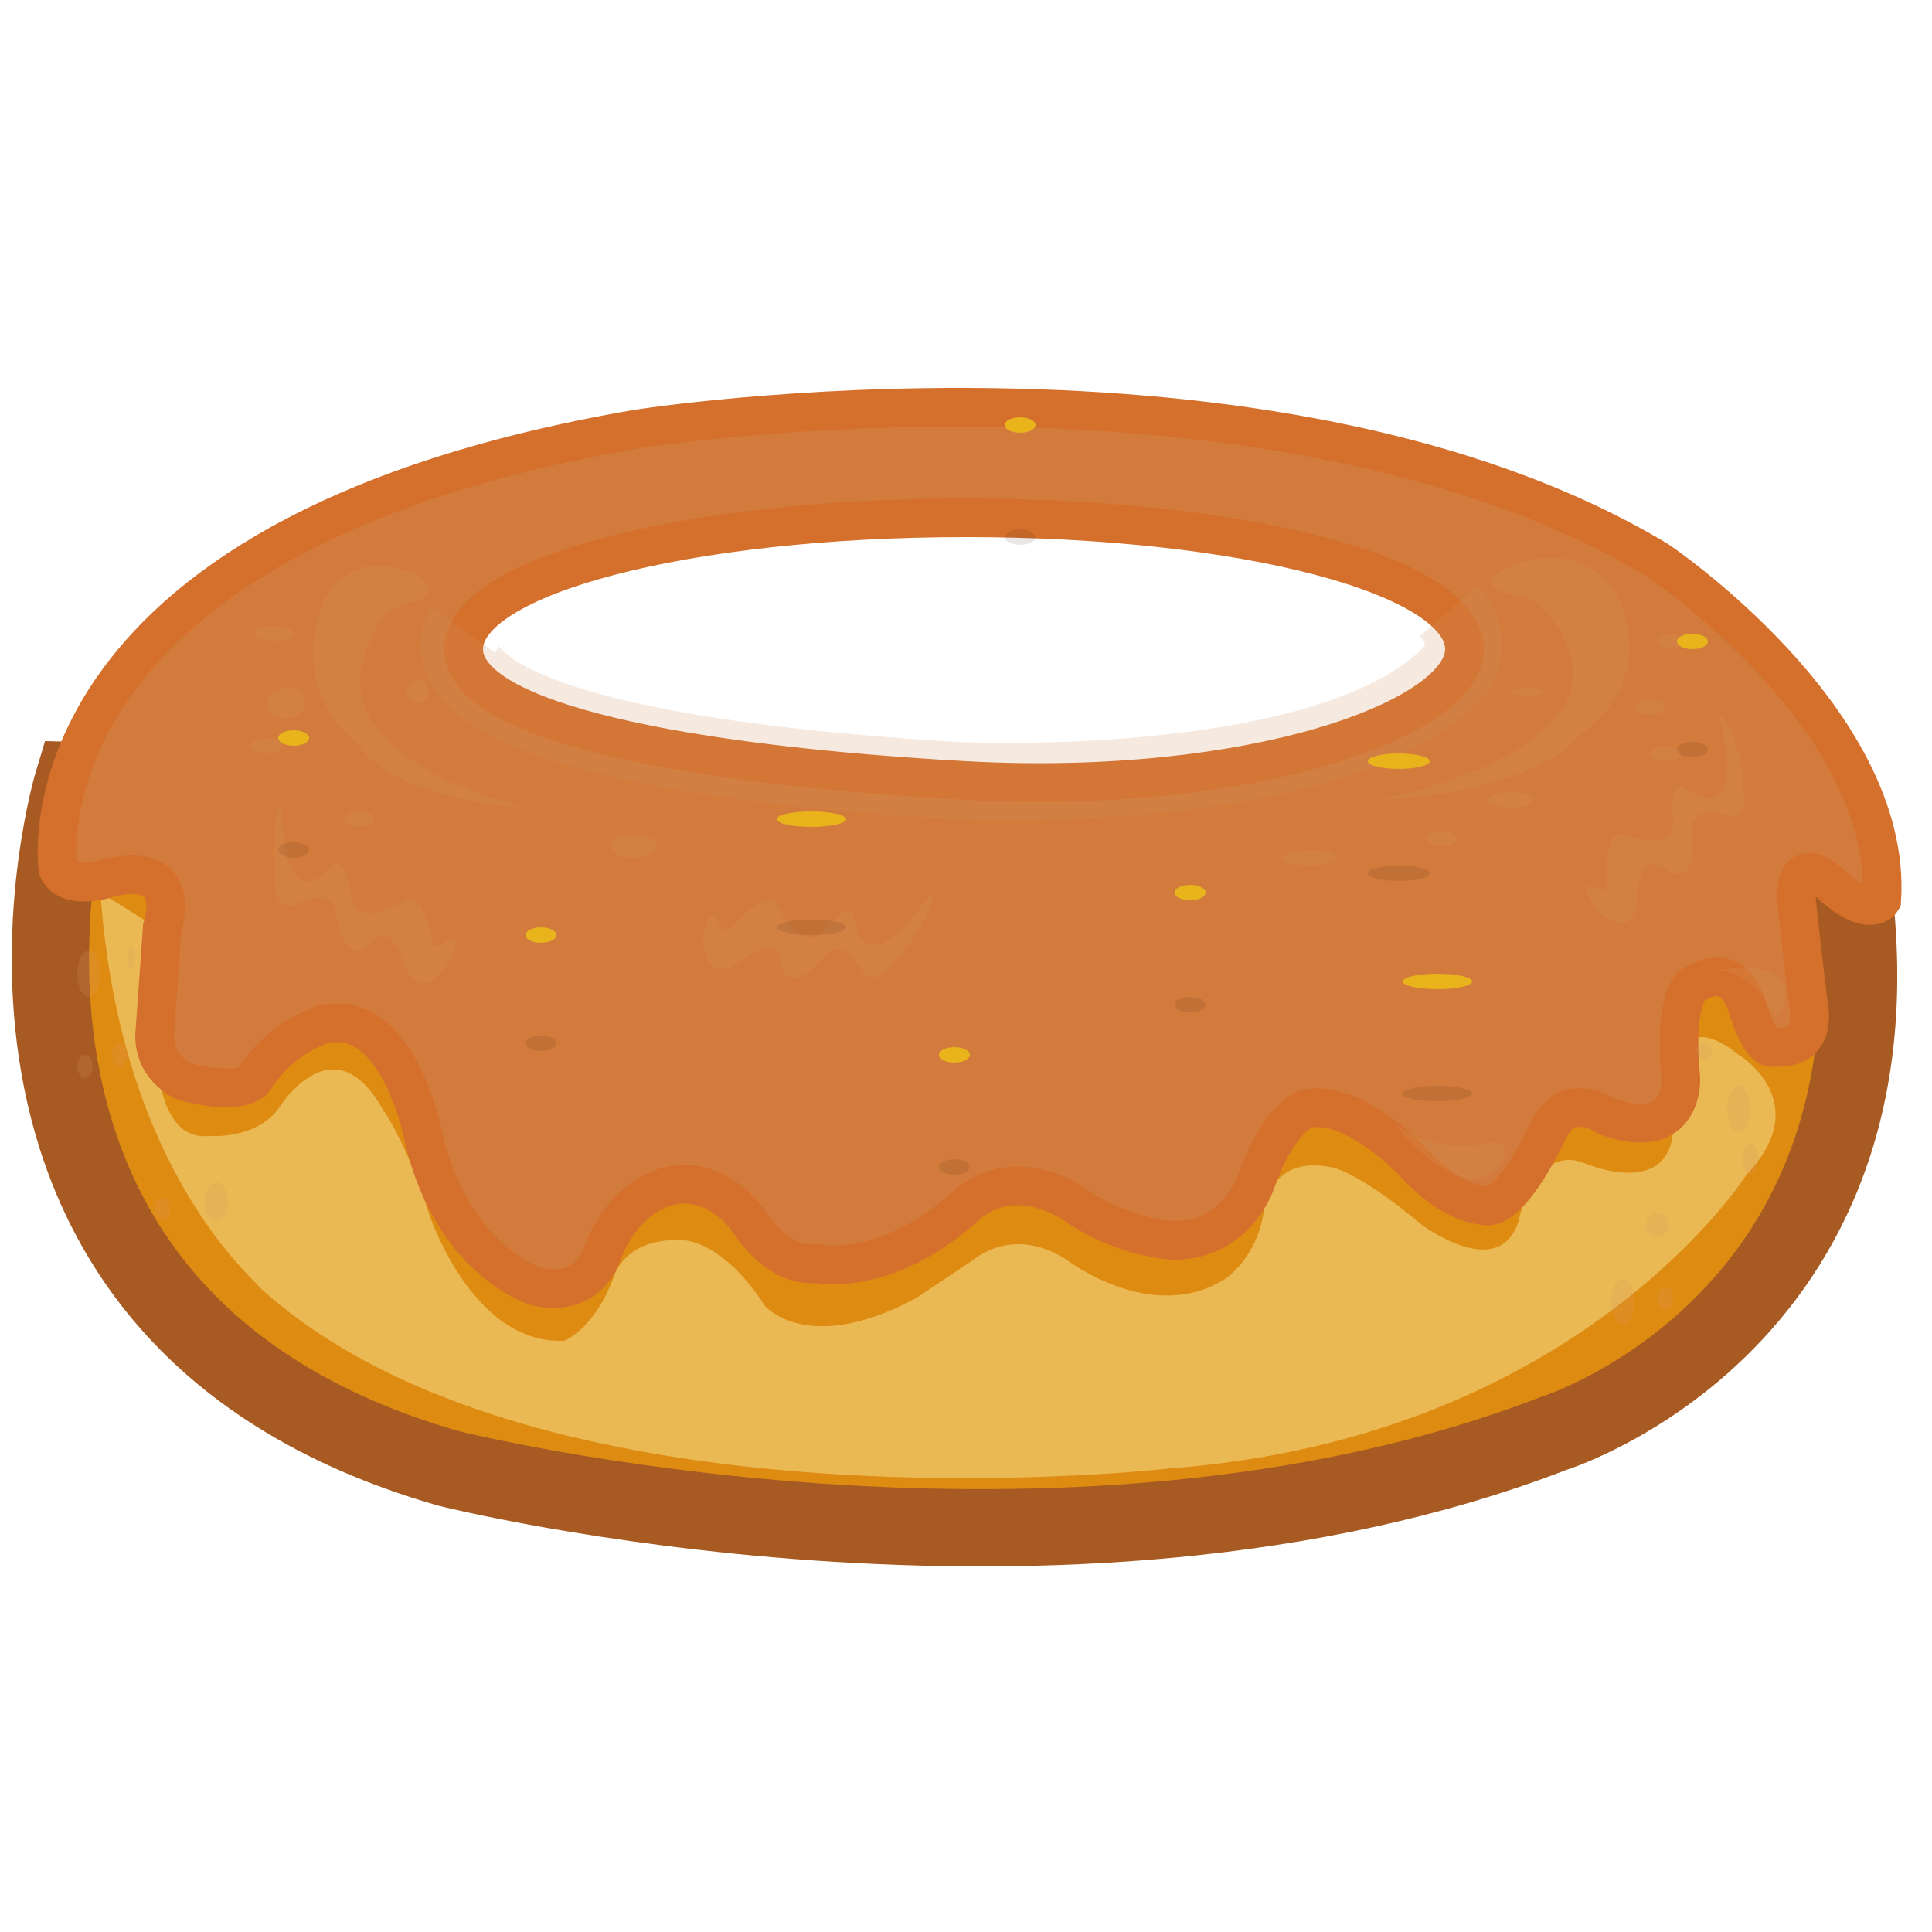 <?xml version="1.0" encoding="utf-8"?>
<!-- Generator: Adobe Illustrator 19.2.1, SVG Export Plug-In . SVG Version: 6.00 Build 0)  -->
<svg version="1.1" id="Слой_1" xmlns="http://www.w3.org/2000/svg" xmlns:xlink="http://www.w3.org/1999/xlink" x="0px" y="0px"
	 viewBox="0 0 50 50" style="enable-background:new 0 0 50 50;" xml:space="preserve">
<style type="text/css">
	.st0{fill:#DE8B12;stroke:#A85A23;stroke-width:2;stroke-miterlimit:10;}
	.st1{fill:#EBB954;}
	.st2{fill:#D27B3C;stroke:#D4702C;stroke-miterlimit:10;}
	.st3{opacity:0.2;fill:none;stroke:#D59461;stroke-width:2;stroke-miterlimit:10;}
	.st4{opacity:0.2;}
	.st5{fill:#D59461;}
	.st6{opacity:0.1;}
	.st7{fill:#291305;}
	.st8{fill:#E8B31B;}
</style>
<g>
	<path class="st0" d="M1.9,20.2c0,0-4.2,13.8,9.7,17.8c0,0,15.9,4,28.6-0.9c0,0,10-3.1,7.5-15.7L1.9,20.2z"/>
	<path class="st1" d="M2.6,23.1l1.6,1c0,0-0.9,5.5,1.2,5.3c0,0,1.2,0.1,1.8-0.7c0,0,1.4-2.3,2.7,0c0,0,0.6,0.8,1.2,2.7
		c0,0,1.1,3.4,3.5,3.3c0,0,0.8-0.3,1.3-1.7c0,0,0.3-1,1.8-0.9c0,0,1,0,2.1,1.7c0,0,1.1,1.3,3.9-0.2l1.5-1c0,0,1-0.9,2.4,0
		c0,0,2.2,1.7,4.1,0.5c0,0,0.8-0.5,1-1.7c0,0,0.1-1.5,1.7-1.2c0,0,0.6,0,2.4,1.5c0,0,2,1.5,2.5-0.1c0,0,0.4-2,1.7-1.5
		c0,0,2.5,1.1,2.3-1.3c0,0-0.3-3.1,1.7-1.5c0,0,2,1.2,0.2,3.1c0,0-4.3,6.8-14.9,7.6c0,0-16.4,1.9-23.6-4.7
		C6.6,33.1,3.1,30.3,2.6,23.1z"/>
	<path class="st2" d="M42.9,14.5c-10-6-26.4-3.4-26.4-3.4c-16.3,2.8-15,11.4-15,11.4c0.3,0.6,1.4,0.2,1.4,0.2
		C4.8,22.3,4.2,24,4.2,24L4,26.8C4,27.7,4.8,28,4.8,28c1.6,0.4,1.8-0.1,1.8-0.1c0.7-1.1,1.8-1.4,1.8-1.4c2-0.4,2.6,3.1,2.6,3.1
		c0.8,3.1,2.9,3.7,2.9,3.7c1.4,0.3,1.7-0.9,1.7-0.9c0.6-1.5,1.7-1.7,1.7-1.7c1.2-0.3,2,0.8,2,0.8c0.9,1.4,1.8,1.2,1.8,1.2
		c2.1,0.3,3.9-1.5,3.9-1.5c1.4-1.2,3,0.1,3,0.1c1.3,0.8,2.4,0.8,2.4,0.8c1.6,0,2.1-1.5,2.1-1.5c0.6-1.7,1.3-1.9,1.3-1.9
		c1.2-0.3,2.8,1.4,2.8,1.4c1,1.1,1.8,1.1,1.8,1.1c0.7,0.2,1.7-2,1.7-2c0.5-1,1.5-0.3,1.5-0.3c2,0.7,1.9-1,1.9-1
		c-0.2-2.1,0.3-2.4,0.3-2.4c1.1-0.7,1.4,0.5,1.4,0.5c0.4,1.3,0.7,1.1,0.7,1.1c1.2,0.1,0.9-1.1,0.9-1.1l-0.3-2.6
		c-0.1-1.5,0.9-0.5,0.9-0.5c1,0.9,1.3,0.4,1.3,0.4C49,18.6,42.9,14.5,42.9,14.5z M25,20.2c-7.2-0.4-13-1.5-13-3.4
		c0-1.9,5.8-3.4,13-3.4c7.2,0,12.9,1.5,12.9,3.4C37.9,18.6,32.4,20.6,25,20.2z"/>
	<path class="st3" d="M12,16.3c0,0-2.2,3,12.7,3.9c0,0,10,0.5,13-2.9c0,0,0.5-0.7-0.2-1.5"/>
	<g class="st4">
		<path class="st5" d="M44.5,18.5c0,0,0.8,3-0.9,1.9c0,0-0.4-0.3-0.3,0.8c0,0,0.2,0.9-1.3,0.4c0,0-0.5-0.3-0.4,1.3
			c0,0,0.1,0.2-0.3,0.1c0,0-0.6-0.3,0,0.5c0,0,1,1.1,1.1-0.4c0,0,0-1.1,0.7-0.6c0,0,0.8,0.6,0.7-0.9c0,0-0.2-0.8,0.9-0.5
			c0,0,0.6,0.2,0.4-0.8C45.2,20.3,44.9,18.7,44.5,18.5z"/>
		<path class="st5" d="M24.1,23.1c0,0-1.7,2.6-2,0.6c0,0,0-0.5-0.8,0.4c0,0-0.5,0.7-1.2-0.7c0,0-0.1-0.5-1.2,0.6
			c0,0-0.1,0.2-0.3-0.1c0,0-0.2-0.7-0.4,0.3c0,0-0.1,1.5,1.1,0.6c0,0,0.8-0.7,0.9,0.1c0,0,0.1,1,1.1-0.1c0,0,0.4-0.7,1,0.3
			c0,0,0.3,0.6,0.9-0.3C23.3,24.8,24.3,23.5,24.1,23.1z"/>
		<path class="st5" d="M7.3,20.8c0,0-0.1,3.1,1.3,1.6c0,0,0.3-0.4,0.5,0.8c0,0,0,0.9,1.4,0.1c0,0,0.4-0.4,0.7,1.1c0,0-0.1,0.2,0.3,0
			c0,0,0.6-0.4,0.1,0.5c0,0-0.7,1.3-1.2-0.1c0,0-0.3-1-0.8-0.4c0,0-0.6,0.8-0.9-0.7c0,0,0-0.8-1-0.3c0,0-0.6,0.3-0.6-0.7
			C7.1,22.6,7,21,7.3,20.8z"/>
		<path class="st5" d="M44.5,25.1c0,0,0.9,0.1,1.3,1c0,0,0.2,0.5,0.4-0.2C46.2,25.9,46.5,24.8,44.5,25.1z"/>
		<ellipse class="st5" cx="33.9" cy="22.2" rx="0.7" ry="0.2"/>
		<ellipse class="st5" cx="37.3" cy="21.7" rx="0.4" ry="0.2"/>
		<ellipse class="st5" cx="39.1" cy="20.7" rx="0.6" ry="0.2"/>
		<path class="st5" d="M35.7,20.7c0,0,6.2-1.2,4.8-4.1c0,0-0.4-1.1-1.3-1.2c0,0-1.2-0.2-0.2-0.7c0,0,1.7-0.9,2.8,0.6
			c0,0,1.3,2.2-1,3.8C40.8,19.2,39.6,20.5,35.7,20.7z"/>
		<path class="st5" d="M13.6,20.9c0,0-5.3-1.2-4.1-4.1c0,0,0.3-1.1,1.1-1.2c0,0,1-0.2,0.2-0.7c0,0-1.5-0.9-2.4,0.6
			c0,0-1.1,2.2,0.9,3.8C9.3,19.4,10.3,20.7,13.6,20.9z"/>
		<ellipse class="st5" cx="43.2" cy="16.6" rx="0.3" ry="0.2"/>
		<ellipse class="st5" cx="42.7" cy="18.3" rx="0.4" ry="0.2"/>
		<ellipse class="st5" cx="43.1" cy="19.5" rx="0.4" ry="0.2"/>
		<ellipse class="st5" cx="39.5" cy="17.9" rx="0.4" ry="0.1"/>
		<path class="st5" d="M36.1,29.1c0,0,1.7,2.2,2.7,1.1c0,0,0.5-0.8-0.4-0.6C38.3,29.6,37.3,29.9,36.1,29.1z"/>
		<ellipse class="st5" cx="16.4" cy="21.9" rx="0.6" ry="0.3"/>
		<ellipse class="st5" cx="7.1" cy="16.4" rx="0.5" ry="0.2"/>
		<ellipse class="st5" cx="7.4" cy="18.2" rx="0.5" ry="0.4"/>
		<ellipse class="st5" cx="6.9" cy="19.3" rx="0.4" ry="0.2"/>
		<ellipse class="st5" cx="9.3" cy="21.2" rx="0.4" ry="0.2"/>
		<ellipse class="st5" cx="10.8" cy="17.9" rx="0.3" ry="0.3"/>
		<ellipse class="st5" cx="42.9" cy="31.7" rx="0.3" ry="0.3"/>
		<ellipse class="st5" cx="45" cy="28.7" rx="0.3" ry="0.6"/>
		<ellipse class="st5" cx="44.1" cy="27.2" rx="0.2" ry="0.2"/>
		<ellipse class="st5" cx="42" cy="33.7" rx="0.3" ry="0.6"/>
		<ellipse class="st5" cx="43.1" cy="33.6" rx="0.2" ry="0.3"/>
		<ellipse class="st5" cx="45.3" cy="30" rx="0.2" ry="0.4"/>
		<ellipse class="st5" cx="5.6" cy="31.1" rx="0.3" ry="0.5"/>
		<ellipse class="st5" cx="4.2" cy="31.3" rx="0.2" ry="0.3"/>
		<ellipse class="st5" cx="2.2" cy="27.6" rx="0.2" ry="0.3"/>
		<ellipse class="st5" cx="3.1" cy="27.3" rx="0.2" ry="0.3"/>
		<ellipse class="st5" cx="2.3" cy="25.2" rx="0.3" ry="0.6"/>
		<ellipse class="st5" cx="3.4" cy="24.8" rx="0.1" ry="0.3"/>
	</g>
	<g>
		<g class="st6">
			<ellipse class="st7" cx="37.2" cy="28.3" rx="0.9" ry="0.2"/>
		</g>
		<g>
			<ellipse class="st8" cx="37.2" cy="25.4" rx="0.9" ry="0.2"/>
		</g>
	</g>
	<g>
		<g class="st6">
			<ellipse class="st7" cx="24.7" cy="30.2" rx="0.4" ry="0.2"/>
		</g>
		<g>
			<ellipse class="st8" cx="24.7" cy="27.3" rx="0.4" ry="0.2"/>
		</g>
	</g>
	<g>
		<g class="st6">
			<ellipse class="st7" cx="30.8" cy="26" rx="0.4" ry="0.2"/>
		</g>
		<g>
			<ellipse class="st8" cx="30.8" cy="23.1" rx="0.4" ry="0.2"/>
		</g>
	</g>
	<g>
		<g class="st6">
			<ellipse class="st7" cx="36.2" cy="22.6" rx="0.8" ry="0.2"/>
		</g>
		<g>
			<ellipse class="st8" cx="36.2" cy="19.7" rx="0.8" ry="0.2"/>
		</g>
	</g>
	<g>
		<g class="st6">
			<ellipse class="st7" cx="7.6" cy="22" rx="0.4" ry="0.2"/>
		</g>
		<g>
			<ellipse class="st8" cx="7.6" cy="19.1" rx="0.4" ry="0.2"/>
		</g>
	</g>
	<g>
		<g class="st6">
			<ellipse class="st7" cx="14" cy="27" rx="0.4" ry="0.2"/>
		</g>
		<g>
			<ellipse class="st8" cx="14" cy="24.2" rx="0.4" ry="0.2"/>
		</g>
	</g>
	<g>
		<g class="st6">
			<ellipse class="st7" cx="26.4" cy="13.9" rx="0.4" ry="0.2"/>
		</g>
		<g>
			<ellipse class="st8" cx="26.4" cy="11" rx="0.4" ry="0.2"/>
		</g>
	</g>
	<g>
		<g class="st6">
			<ellipse class="st7" cx="43.8" cy="19.4" rx="0.4" ry="0.2"/>
		</g>
		<g>
			<ellipse class="st8" cx="43.8" cy="16.6" rx="0.4" ry="0.2"/>
		</g>
	</g>
	<g>
		<g class="st6">
			<ellipse class="st7" cx="21" cy="24" rx="0.9" ry="0.2"/>
		</g>
		<g>
			<ellipse class="st8" cx="21" cy="21.2" rx="0.9" ry="0.2"/>
		</g>
	</g>
</g>
</svg>
